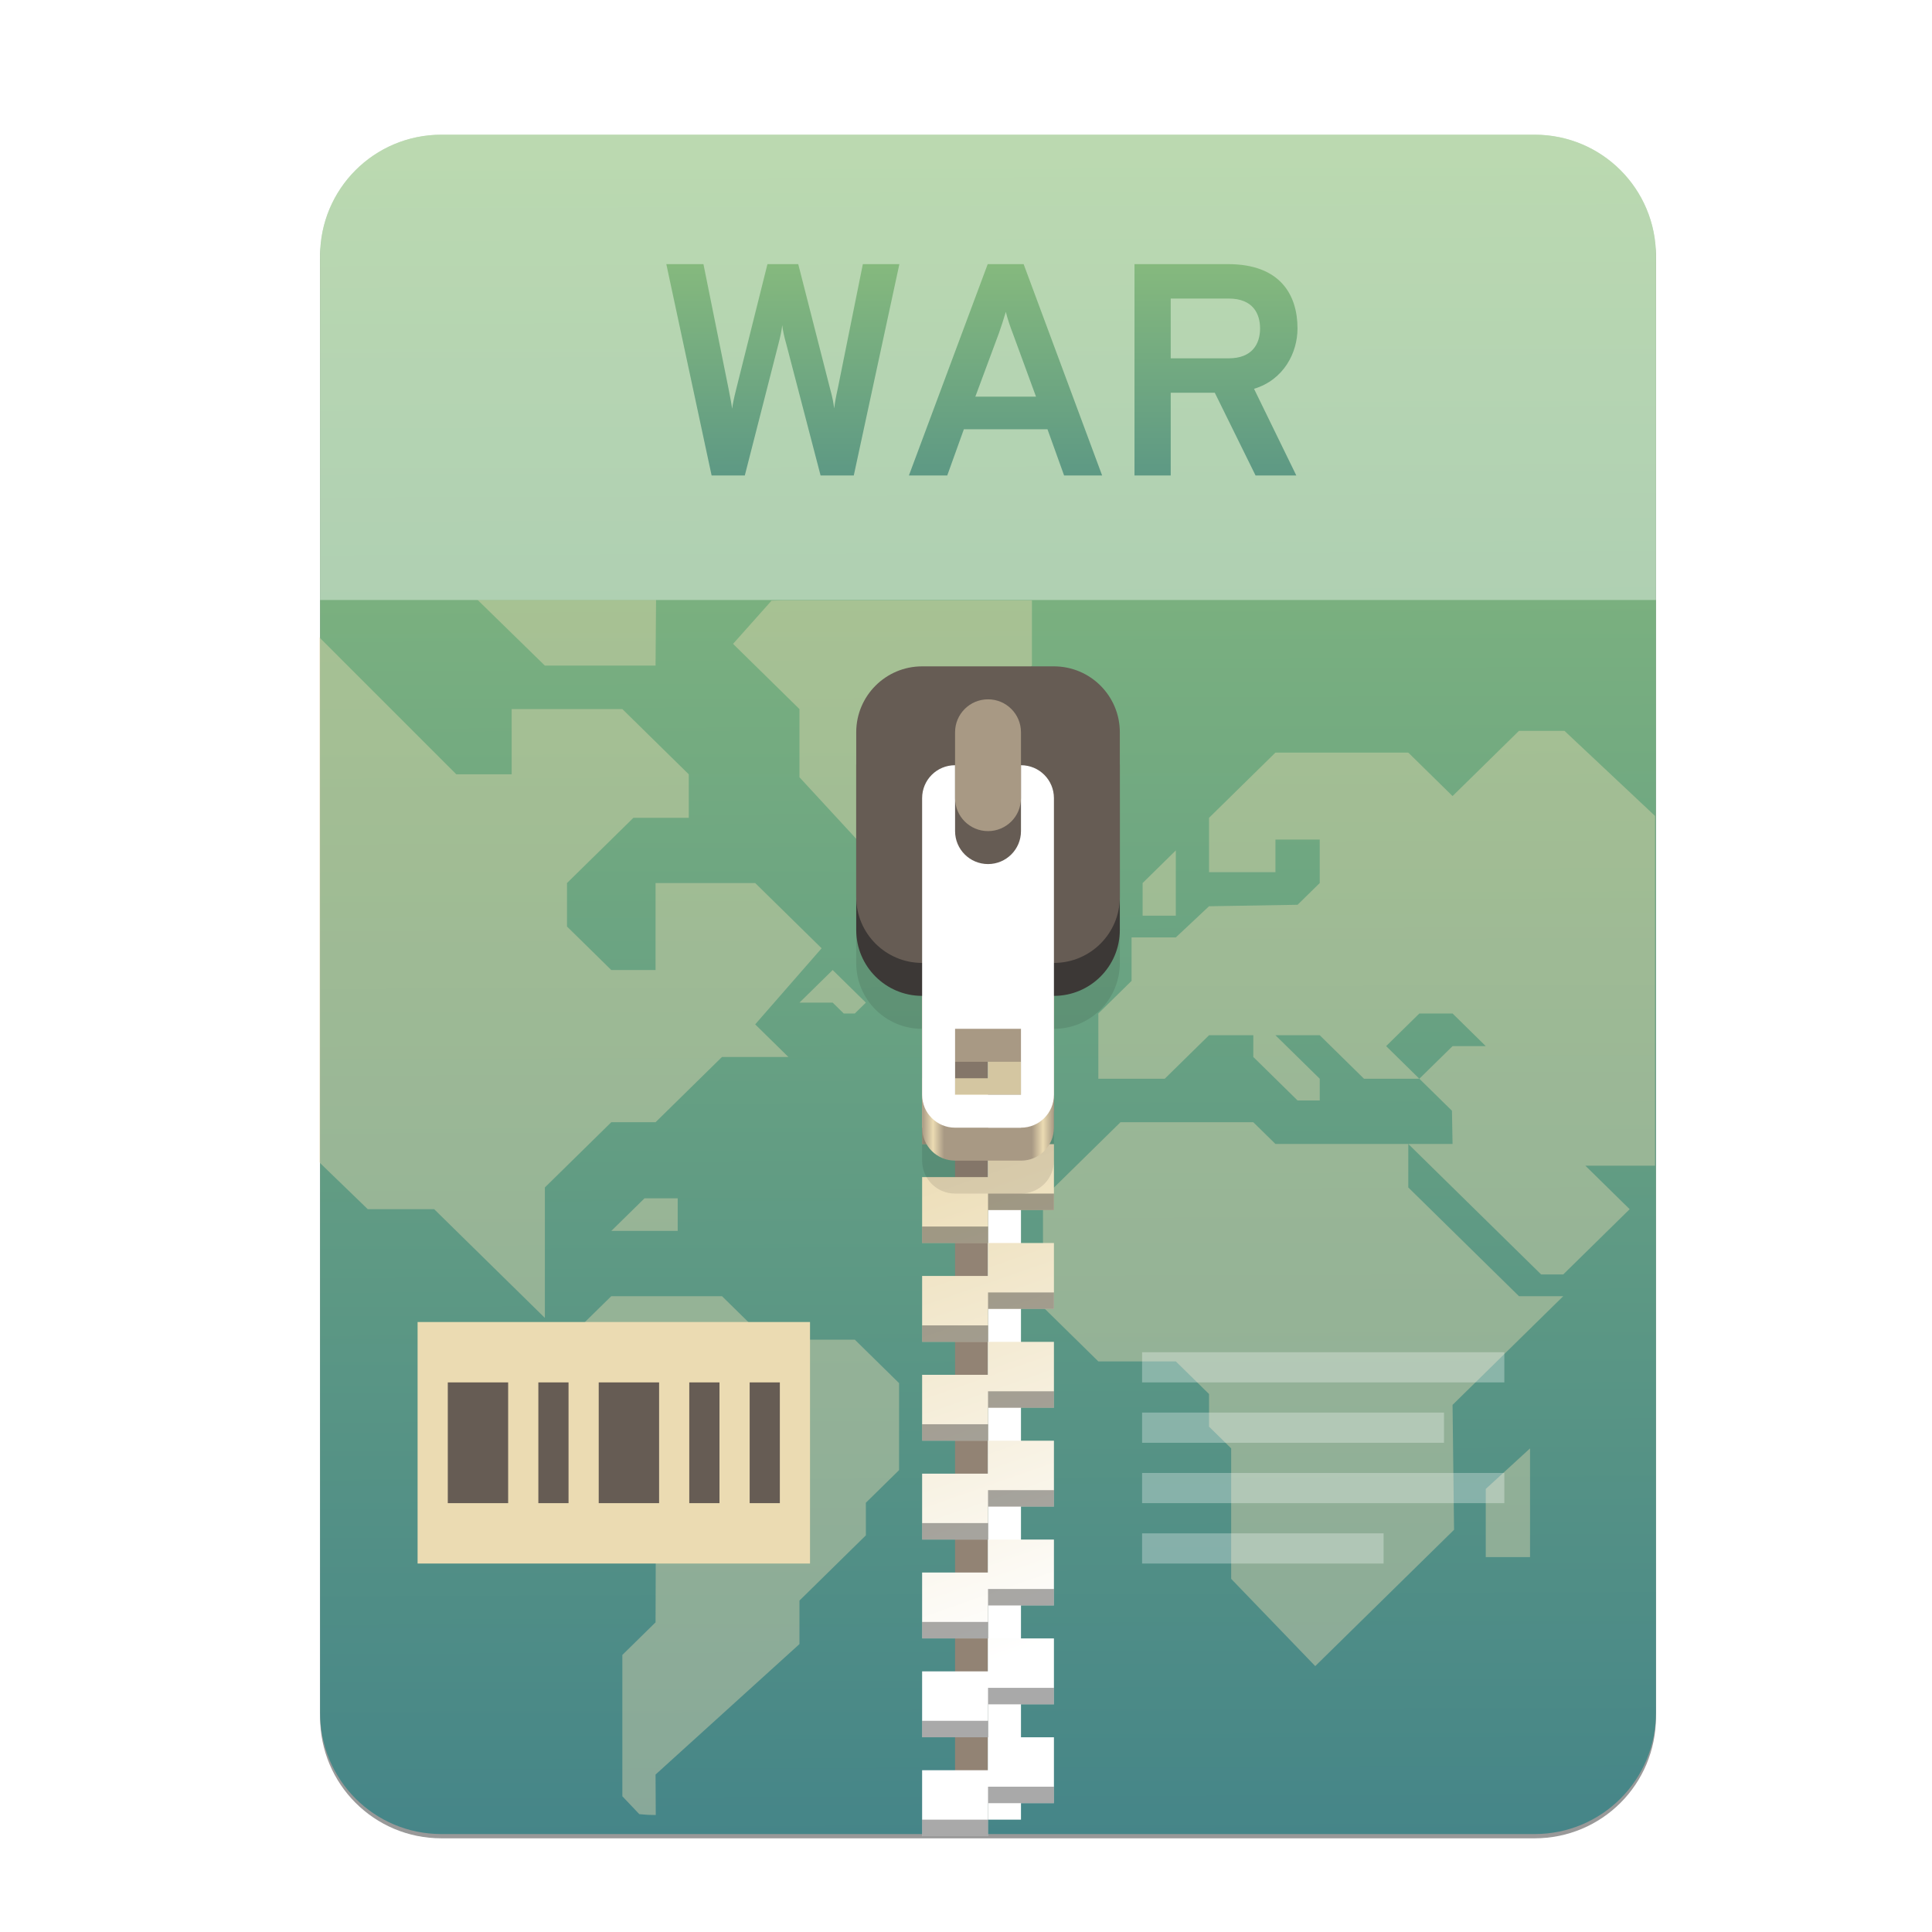<svg width="256" height="256" viewBox="0 0 256 256" fill="none" xmlns="http://www.w3.org/2000/svg">
<g clip-path="url(#clip0)">
<g opacity="0.4" filter="url(#filter0_f)">
<path fill-rule="evenodd" clip-rule="evenodd" d="M102.816 18.413H58.497H58.497C49.587 18.413 42.413 25.587 42.413 34.497V227.503C42.413 236.413 49.587 243.587 58.497 243.587H58.586H203.252H203.34C212.251 243.587 219.424 236.413 219.424 227.503L219.424 227.459L219.424 34.497C219.424 25.587 212.251 18.413 203.34 18.413H159.021H102.816Z" fill="black"/>
</g>
<path fill-rule="evenodd" clip-rule="evenodd" d="M102.816 17.849H58.497H58.497C49.587 17.849 42.413 25.023 42.413 33.933V226.939C42.413 235.85 49.587 243.023 58.497 243.023H58.586H203.252H203.34C212.251 243.023 219.424 235.85 219.424 226.939L219.424 226.895L219.424 33.933C219.424 25.023 212.251 17.849 203.34 17.849H159.021H102.816Z" fill="url(#paint0_linear)"/>
<g opacity="0.4">
<path fill-rule="evenodd" clip-rule="evenodd" d="M63.3 79.507C65.3 79.507 85.8 79.507 86.931 79.507L86.865 88.196H72.198L63.3 79.507ZM151.402 121.329V117.007L155.802 112.685V121.329H151.402ZM196.871 206.323V197.29L202.739 191.918V206.324L196.871 206.323ZM136.735 79.552H103.755C103.464 79.552 103.217 79.561 102.97 79.57C102.737 79.579 102.504 79.587 102.235 79.588L97.133 85.315L105.933 93.957V102.99L116.201 114.126H122.068V108.363L130.868 99.719V93.956L136.735 88.195V79.552ZM129.401 111.245H133.801L138.201 115.567H129.401V111.245ZM89.799 158.784H85.399L80.999 163.106H89.799V158.784ZM169.003 151.581L186.605 151.581L186.605 157.343L201.272 171.75H207.139L192.471 186.155L192.67 202.703L174.276 220.768L163.136 209.205V191.918L160.203 189.037V184.715L155.803 180.394H145.535L138.202 173.19V158.784L148.469 148.7H166.069L169.003 151.581ZM85.244 240.427C85.07 240.411 84.897 240.395 84.71 240.383L84.709 240.384L82.465 238.015V219.289L86.864 214.967L86.904 202.051L75.13 191.919V177.511L80.998 171.749H95.666L101.533 177.511H113.267L119.133 183.274V194.798L114.733 199.12V203.441L105.933 212.085V217.848L86.865 235.136L86.893 240.5C86.738 240.492 86.558 240.49 86.376 240.488C86.189 240.486 86.001 240.484 85.842 240.475C85.631 240.463 85.438 240.445 85.245 240.427L85.244 240.427ZM105.933 132.854L110.333 128.532L114.734 132.854L113.267 134.294H111.8L110.333 132.854H105.933Z" fill="#ebdbb2"/>
<path d="M210.072 154.462H219.3V108.117L207.3 96.84H201.271L192.471 105.484L186.605 99.721H169.004L160.204 108.365V115.567H169.004V111.245H174.871V117.008L171.936 119.888L160.203 120.083L155.803 124.21H149.936V129.973L145.535 134.295V142.937H154.335L160.203 137.175H166.07V140.056L171.936 145.819H174.871V142.937L169.004 137.175H174.871L180.736 142.937H188.07L183.67 138.616L188.07 134.294H192.471L196.871 138.617H192.471L188.071 142.937L192.391 147.18L192.471 151.581H186.605L204.206 168.868H207.138L210.072 165.988L215.939 160.225L210.072 154.462Z" fill="#ebdbb2"/>
<path d="M60.464 102.601L42.3 84.434V154.004L48.73 160.224H57.53L72.198 174.63V157.343L80.998 148.701H86.865L95.665 140.056H104.466L100.066 135.734L108.868 125.652L100.068 117.008H86.865V128.532H80.999L75.131 122.769V117.008L83.931 108.364H91.266V102.601L82.466 93.957H67.798V102.601H60.464Z" fill="#ebdbb2"/>
</g>
<path opacity="0.4" d="M102.816 17.849H58.497C49.587 17.849 42.413 25.023 42.413 33.933V79.5H219.424V33.933C219.424 25.023 212.251 17.849 203.34 17.849H159.021H102.816Z" fill="white"/>
<path d="M130.919 110.127H126.552V241.113H130.919V110.127Z" fill="#928374"/>
<path d="M135.285 241.113H130.919V110.127H135.285V241.113Z" fill="white"/>
<path d="M122.186 116.677V125.409H130.919V121.043H139.651V116.677H130.919H122.186ZM130.919 125.409V129.775H122.186V138.508H130.919V134.141H139.651V125.409H130.919ZM130.919 138.508V142.874H122.186V151.606H130.919V147.24H139.651V138.508H130.919ZM130.919 151.606V155.972H122.186V164.705H130.919V160.339H139.651V155.972V151.606H130.919ZM130.919 164.705V169.071H122.186V177.803H130.919V173.437H139.651V164.705H130.919ZM130.919 177.803V182.17H122.186V190.902H130.919V186.536H139.651V177.803H130.919ZM130.919 190.902V195.268H122.186V204.001H130.919V199.634H139.651V195.268V190.902H130.919ZM130.919 204.001V208.367H122.186V217.099H130.919V212.733H139.651V204.001H130.919ZM130.919 217.099V221.465H122.186V230.198H130.919V225.832H139.651V217.099H130.919ZM130.919 230.198V234.564H122.186V243.296H130.919V238.93H139.651V234.564V230.198H130.919Z" fill="url(#paint1_linear)"/>
<path opacity="0.4" d="M130.919 118.86V121.043H139.651V118.86H130.919ZM122.186 123.226V125.409H130.919V123.226H122.186ZM130.919 131.958V134.141H139.651V131.958H130.919ZM122.186 136.325V138.508H130.919V136.325H122.186ZM130.919 145.057V147.24H139.651V145.057H130.919ZM122.186 149.423V151.606H130.919V149.423H122.186ZM130.919 158.156V160.339H139.651V158.156H130.919ZM122.186 162.522V164.705H130.919V162.522H122.186ZM130.919 171.254V173.437H139.651V171.254H130.919ZM122.186 175.62V177.803H130.919V175.62H122.186ZM130.919 184.353V186.536H139.651V184.353H130.919ZM122.186 188.719V190.902H130.919V188.719H122.186ZM130.919 197.451V199.634H139.651V197.451H130.919ZM122.186 201.817V204.001H130.919V201.817H122.186ZM130.919 210.55V212.733H139.651V210.55H130.919ZM122.186 214.916V217.099H130.919V214.916H122.186ZM130.919 223.648V225.832H139.651V223.648H130.919ZM122.186 228.015V230.198H130.919V228.015H122.186ZM130.919 236.747V238.93H139.651V236.747H130.919ZM122.186 241.113V243.296H130.919V241.113H122.186Z" fill="#282828"/>
<path opacity="0.1" d="M122.186 97.029C117.349 97.029 113.454 100.923 113.454 105.761V127.592C113.454 132.43 117.349 136.325 122.186 136.325V153.789C122.186 156.208 124.134 158.156 126.552 158.156H135.285C137.704 158.156 139.651 156.208 139.651 153.789V136.325C144.489 136.325 148.383 132.43 148.383 127.592V105.761C148.383 100.923 144.489 97.029 139.651 97.029H122.186ZM126.552 145.057H135.285V153.789H126.552V145.057Z" fill="black"/>
<path d="M126.552 110.127C124.134 110.127 122.186 112.075 122.186 114.494V149.423C122.186 151.842 124.134 153.789 126.552 153.789H135.285C137.704 153.789 139.651 151.842 139.651 149.423V114.494C139.651 112.075 137.704 110.127 135.285 110.127H126.552ZM126.552 140.691H135.285V149.423H126.552V140.691Z" fill="url(#paint2_linear)"/>
<path d="M139.651 92.663H122.186C117.363 92.663 113.454 96.572 113.454 101.395V123.226C113.454 128.049 117.363 131.958 122.186 131.958H139.651C144.474 131.958 148.383 128.049 148.383 123.226V101.395C148.383 96.572 144.474 92.663 139.651 92.663Z" fill="#3c3836"/>
<path d="M139.651 88.296H122.186C117.363 88.296 113.454 92.206 113.454 97.029V118.86C113.454 123.683 117.363 127.592 122.186 127.592H139.651C144.474 127.592 148.383 123.683 148.383 118.86V97.029C148.383 92.206 144.474 88.296 139.651 88.296Z" fill="#665c54"/>
<path d="M126.552 101.395C124.134 101.395 122.186 103.342 122.186 105.761V145.057C122.186 147.476 124.134 149.423 126.552 149.423H135.285C137.704 149.423 139.651 147.476 139.651 145.057V105.761C139.651 103.342 137.704 101.395 135.285 101.395H126.552ZM126.552 136.325H135.285V145.057H126.552V136.325Z" fill="white"/>
<path d="M135.285 110.127C135.285 112.539 133.33 114.494 130.919 114.494C128.507 114.494 126.552 112.539 126.552 110.127V97.029C126.552 94.617 128.507 92.663 130.919 92.663C133.33 92.663 135.285 94.617 135.285 97.029V110.127Z" fill="#665c54"/>
<path d="M135.285 105.761C135.285 108.173 133.33 110.127 130.919 110.127C128.507 110.127 126.552 108.173 126.552 105.761V97.029C126.552 94.617 128.507 92.663 130.919 92.663C133.33 92.663 135.285 94.617 135.285 97.029V105.761Z" fill="#a89984"/>
<path d="M94.291 63H98.691L103.131 45.64C103.411 44.56 103.571 43.8 103.651 43.08C103.731 43.8 103.891 44.56 104.211 45.68L108.731 63H113.131L119.171 35H114.331L111.011 51.48C110.731 52.72 110.611 53.48 110.531 54.12C110.451 53.48 110.331 52.72 109.971 51.44L105.771 35H101.691L97.571 51.48C97.251 52.76 97.091 53.52 97.011 54.16C96.931 53.52 96.771 52.76 96.531 51.48L93.211 35H88.291L94.291 63ZM140.997 63H146.037L135.637 35H130.877L120.437 63H125.517L127.717 56.88H138.797L140.997 63ZM137.277 52.56H129.237L132.357 44.16C132.637 43.36 133.037 42.16 133.277 41.32C133.477 42.16 133.877 43.36 134.197 44.16L137.277 52.56ZM150.326 63H155.126V52.04H160.966L166.366 63H171.766L166.166 51.52C170.126 50.32 171.926 46.72 171.926 43.52C171.926 39.12 169.686 35 162.726 35H150.326V63ZM155.126 47.48V39.56H162.806C166.086 39.56 166.966 41.64 166.966 43.52C166.966 45.56 165.926 47.48 162.806 47.48H155.126Z" fill="url(#paint3_linear)"/>
<path d="M55.333 175.174H107.332V207.176H55.333V175.174Z" fill="#ebdbb2"/>
<path d="M59.335 183.176V199.175H67.333V183.176H59.335ZM71.335 183.176V199.175H75.334V183.176H71.335ZM79.333 183.176V199.175H87.334V183.176H79.333ZM91.333 183.176V199.175H95.335V183.176H91.333ZM99.334 183.176V199.175H103.333V183.176H99.334Z" fill="#665c54"/>
<path opacity="0.3" d="M151.333 179.177V183.176H199.333V179.177H151.333ZM151.333 187.174V191.177H191.336V187.174H151.333ZM151.333 195.176V199.175H199.333V195.176H151.333ZM151.333 203.177V207.176H183.334V203.177H151.333Z" fill="white"/>
</g>
<defs>
<filter id="filter0_f" x="27.291" y="3.291" width="207.255" height="255.418" filterUnits="userSpaceOnUse" color-interpolation-filters="sRGB">
<feFlood flood-opacity="0" result="BackgroundImageFix"/>
<feBlend mode="normal" in="SourceGraphic" in2="BackgroundImageFix" result="shape"/>
<feGaussianBlur stdDeviation="7.561" result="effect1_foregroundBlur"/>
</filter>
<linearGradient id="paint0_linear" x1="129.824" y1="17.763" x2="130.541" y2="243.766" gradientUnits="userSpaceOnUse">
<stop stop-color="#8ec07c"/>
<stop offset="1" stop-color="#458588"/>
</linearGradient>
<linearGradient id="paint1_linear" x1="145.297" y1="215.473" x2="122.186" y2="149.423" gradientUnits="userSpaceOnUse">
<stop stop-color="white"/>
<stop offset="1" stop-color="#ebdbb2"/>
</linearGradient>
<linearGradient id="paint2_linear" x1="122.186" y1="131.958" x2="139.651" y2="131.958" gradientUnits="userSpaceOnUse">
<stop stop-color="#a89984"/>
<stop offset="0.083" stop-color="#ebdbb2"/>
<stop offset="0.167" stop-color="#a89984"/>
<stop offset="0.833" stop-color="#a89984"/>
<stop offset="0.917" stop-color="#ebdbb2"/>
<stop offset="1" stop-color="#a89984"/>
</linearGradient>
<linearGradient id="paint3_linear" x1="129.406" y1="28.98" x2="129.442" y2="80.169" gradientUnits="userSpaceOnUse">
<stop stop-color="#8ec07c"/>
<stop offset="1" stop-color="#458588"/>
</linearGradient>
<clipPath id="clip0">
<rect width="256" height="256" fill="white"/>
</clipPath>
</defs>
</svg>
